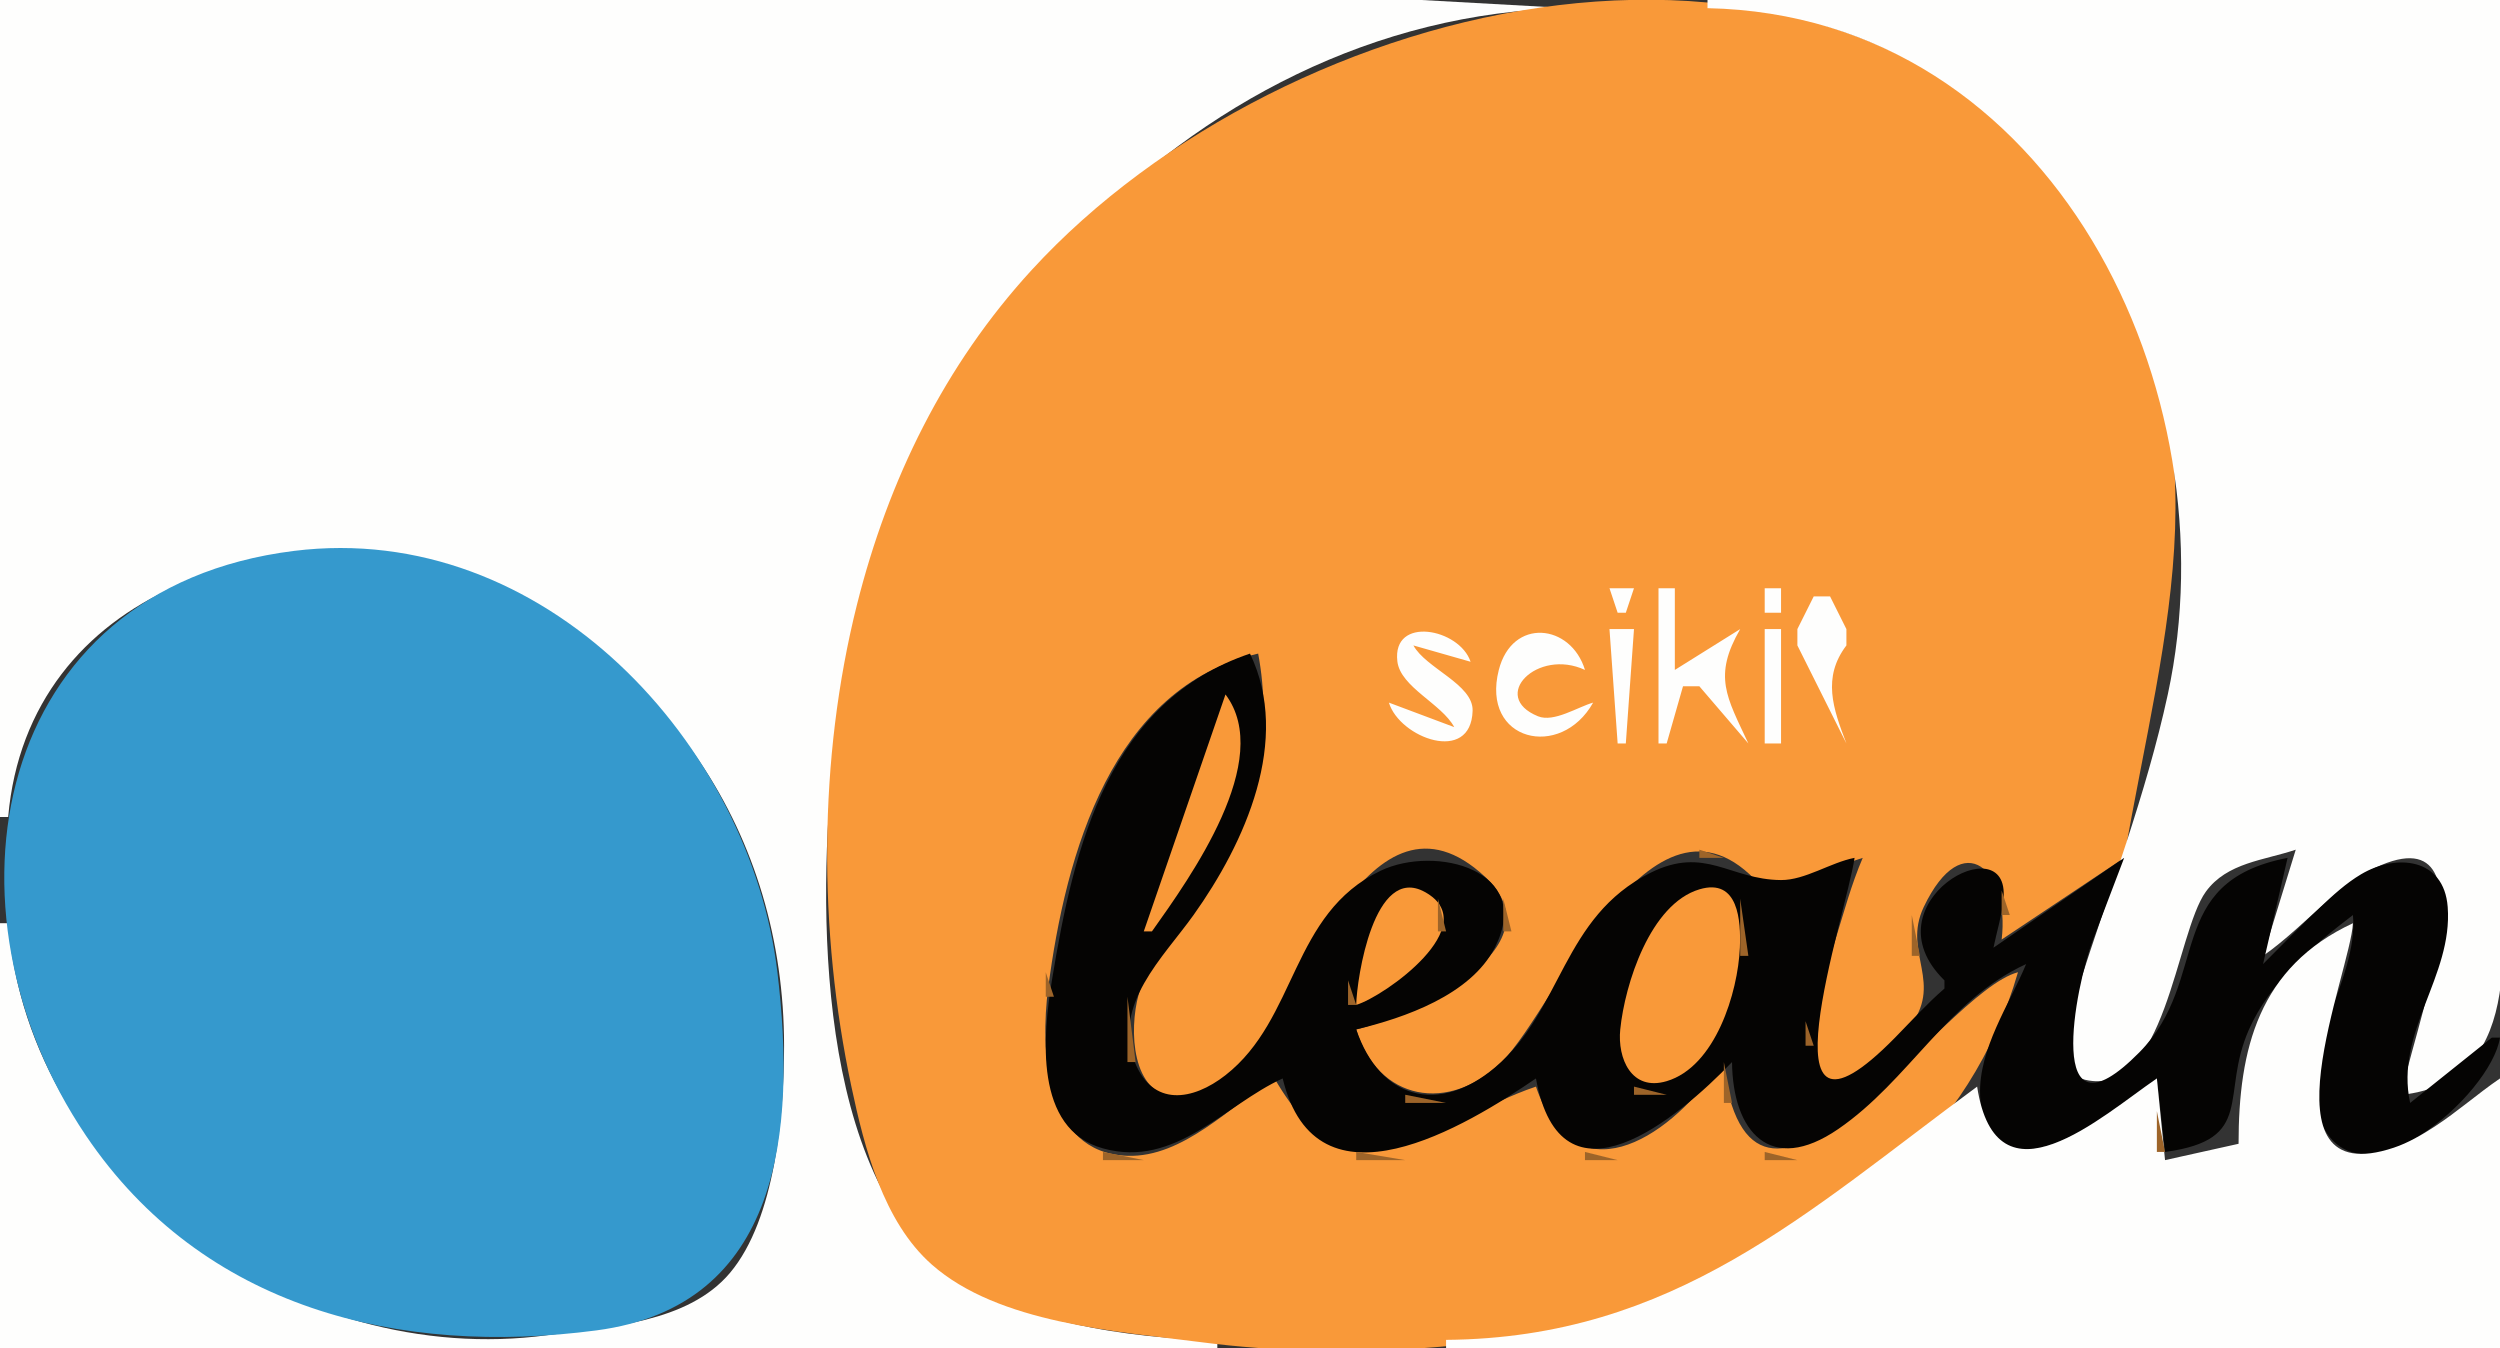 <?xml version="1.0" standalone="yes"?>
<svg xmlns="http://www.w3.org/2000/svg" width="306" height="165">
<rect width="100%" height="100%" fill="#333333" stroke="none"/>
<path style="fill:#fefefd; stroke:none;" d="M0 0L0 100L1 100C3.438 72.072 33.971 62.604 57 71.055C81.431 80.02 95.971 102.255 95.971 128C95.971 136.31 94.904 149.187 89.362 155.787C84.19 161.946 74.359 162.422 67 163.424C36.357 167.595 3.603 144.873 1 113L0 113L0 165L149 165L149 164C138.577 163.914 123.183 161.772 115.015 154.775C99.436 141.431 100.079 108.453 102.285 90C107.58 45.73 144.558 1.979 192 1L174 0L135 0L0 0z"/>
<path style="fill:#f99939; stroke:none;" d="M247 119C237.69 121.451 214.955 157.268 211 131L210 131C204.007 139.502 192.68 146.727 188 133C175.259 137.296 165.775 148.914 156 132C150.636 135.341 144.819 141.697 138 141.471C127.763 141.13 127.334 128.351 128.289 121C130.454 104.346 136.148 84.132 154 80C157.527 98.999 145.249 105.165 139.6 121C138.248 124.79 138.125 132.954 143.059 134.208C146.813 135.161 151.435 131.449 153.686 128.826C158.999 122.633 167.605 94.123 181.768 107.318C191.19 116.096 172.497 124.457 166 126C168.625 134.758 177.401 136.346 183.892 129.891C190.578 123.242 202.595 92.567 216 109L228 105C226.599 108.255 225.714 111.619 224.659 115C222.771 121.049 217.841 138.906 229.961 129.517C231.274 128.5 232.468 127.245 233.516 125.961C238.132 120.309 232.756 116.688 235.472 111.005C240.288 100.927 246.032 106.599 245 115L260 105C264.857 76.776 273.442 52.158 254.957 26C224.352 -17.309 157.217 -0.681 126.286 33.039C115.61 44.679 108.726 58.746 104.895 74C100.135 92.953 100.157 113.935 104.211 133C105.804 140.491 108.104 149.525 114.044 154.775C122.224 162.006 136.654 162.938 147 164.282C183.199 168.983 235.417 159.223 247 119z"/>
<path style="fill:#fefefd; stroke:none;" d="M209 0L209 1C251.348 1.879 273.373 47.896 265.338 85C262.687 97.241 258.142 109.084 254.344 121C253.464 123.76 250.576 131.09 255.232 132.168C265.041 134.439 266.321 114.207 269.995 109.144C272.584 105.575 277.121 105.316 281 104L277 117C279.909 114.951 282.317 112.515 285 110.184C286.546 108.841 288.17 107.517 290 106.573C306.772 97.919 294.439 128.634 294 134C309.841 132.236 306 113.492 306 102L306 0L209 0z"/>
<path style="fill:#3599cd; stroke:none;" d="M36 67.429C-1.07 72.034 -8.234 111.228 10.52 139C24.833 160.195 48.881 166.016 73 162.841C95.652 159.859 97.466 138.304 95.155 119C91.806 91.026 66.537 63.635 36 67.429z"/>
<path style="fill:#fefefd; stroke:none;" d="M197 72L198 75L199 75L200 72L197 72M203 72L203 91L204 91L206 84L208 84L214 91C211.344 85.302 209.654 82.799 213 77L205 82L205 72L203 72M216 72L216 75L218 75L218 72L216 72M222 73L220 77L220 78L220 79L226 91C224.359 86.717 223.024 82.929 226 79L226 78L226 77L224 73L222 73M178 89L170 86C171.311 90.318 180.055 93.59 180.248 87C180.344 83.761 174.535 81.814 173 79L180 81C178.647 76.924 170.377 75.32 171.037 80.951C171.407 84.108 176.466 86.139 178 89M195 86C193.126 86.525 190.195 88.462 188.254 87.674C182.274 85.245 188.184 79.29 194 82C192.28 76.336 185.089 75.542 183.449 82.019C181.24 90.742 191.037 93.063 195 86M197 77L198 91L199 91L200 77L197 77M216 77L216 91L218 91L218 77L216 77z"/>
<path style="fill:#9d6429; stroke:none;" d="M151 80L152 81L151 80z"/>
<path style="fill:#050403; stroke:none;" d="M157 132C161.105 149.113 179.55 137.772 188 132C191.066 148.876 205.384 136.894 212 130C212.077 138.512 216.682 143.906 225 138.196C233.689 132.232 238.353 122.421 248 118C245.908 123.025 242.194 128.348 242.363 133.999C242.791 148.329 259.346 136.027 264 132L265 141C276.172 139.486 271.695 134.092 275.279 126C277.832 120.235 283.101 115.733 288 112C288.734 120.115 280.803 129.004 283.908 136.941C288.414 148.461 304.903 134.107 306 127L305 127L295 135C293.111 126.285 300.248 119.533 299.598 111.005C299.141 105.006 293.318 104.448 289 107.009C287.148 108.108 285.561 109.573 284.002 111.042C281.608 113.296 279.325 115.675 277 118L280 105C264.67 107.985 270.682 119.875 261.853 128.811C250.078 140.728 254.005 120.756 256.192 115L260 105L244 116C244.403 114.039 245.04 112.009 245.226 110.015C246.085 100.815 228.319 110.518 238 120L238 121C235.836 122.872 233.968 124.957 231.959 127.001C214.834 144.423 225.928 112.256 227 105C224.059 105.566 220.949 107.735 218 107.718C211.709 107.68 208.726 103.476 202 106.84C191.175 112.253 191.243 123.704 182.981 130.66C176.063 136.484 168.916 134.553 166 126C171.907 124.597 180.018 121.778 182.971 115.985C187.835 106.446 175.667 103.391 169 106.573C157.996 111.825 158.816 124.712 149.995 131.606C145.988 134.738 141.08 135.521 138.894 129.981C136.129 122.971 142.383 117.201 146.09 112C152.38 103.178 158.09 90.578 153 80C135.834 85.807 131.512 103.116 128.754 120C127.661 126.686 126.499 138.205 135.015 140.566C143.875 143.022 149.858 135.27 157 132z"/>
<path style="fill:#9d6429; stroke:none;" d="M153 80L154 81L153 80M148 81L149 82L148 81M145.667 82.333L146.333 82.667L145.667 82.333M154 82L155 83L154 82M143 83L144 84L143 83M140 85L141 86L140 85M149 85L150 86L149 85z"/>
<path style="fill:#f99939; stroke:none;" d="M150 85L140 114L141 114C145.696 107.386 156.031 93.002 150 85z"/>
<path style="fill:#9d6429; stroke:none;" d="M139 87L140 88L139 87M147 88L148 89L147 88M138 89L139 90L138 89M137 91L138 92L137 91M146 91L147 92L146 91M151.333 92.667L151.667 93.333L151.333 92.667M136 93L137 94L136 93M145 93L146 94L145 93M154.333 93.667L154.667 94.333L154.333 93.667M135 96L136 97L135 96M144 96L145 97L144 96M150 96L151 97L150 96M153.333 97.667L153.667 98.333L153.333 97.667M134.333 98.667L134.667 99.333L134.333 98.667M143.333 99.667L143.667 100.333L143.333 99.667M149 99L150 100L149 99M152 100L153 101L152 100M133 101L134 102L133 101M148 101L149 102L148 101M142 103L143 104L142 103M147 103L148 104L147 103M132 104L133 105L132 104M208 104L208 105L211 105L208 104M225.667 104.333L226.333 104.667L225.667 104.333M242 104L243 105L242 104z"/>
<path style="fill:#f99939; stroke:none;" d="M280 104L281 105L280 104z"/>
<path style="fill:#9d6429; stroke:none;" d="M146 105L147 106L146 105M171 105L172 106L171 105M179.667 105.333L180.333 105.667L179.667 105.333M204 105L205 106L204 105M213 105L214 106L213 105M223 105L224 106L223 105M227 105L228 106L227 105M239 105L240 106L239 105z"/>
<path style="fill:#f99939; stroke:none;" d="M275 105L276 106L275 105z"/>
<path style="fill:#9d6429; stroke:none;" d="M276.667 105.333L277.333 105.667L276.667 105.333M280 105L281 106L280 105M291 105L292 106L291 105M297 105L298 106L297 105M149 106L150 107L149 106M168 106L169 107L168 106M202 106L203 107L202 106M214 106L215 107L214 106M245 106L246 107L245 106M255 106L256 107L255 106z"/>
<path style="fill:#f99939; stroke:none;" d="M259 106L260 107L259 106z"/>
<path style="fill:#9d6429; stroke:none;" d="M271.667 106.333L272.333 106.667L271.667 106.333z"/>
<path style="fill:#f99939; stroke:none;" d="M289 106L290 107L289 106z"/>
<path style="fill:#9d6429; stroke:none;" d="M298 106L299 107L298 106M131.333 107.667L131.667 108.333L131.333 107.667M141.333 107.667L141.667 108.333L141.333 107.667M145 107L146 108L145 107M200 107L201 108L200 107M215 107L216 108L215 107M220 107L221 108L220 107M270 107L271 108L270 107z"/>
<path style="fill:#f99939; stroke:none;" d="M299 107L300 108L299 107z"/>
<path style="fill:#9d6429; stroke:none;" d="M148 108L149 109L148 108M165 108L166 109L165 108M171 108L168 112L171 108z"/>
<path style="fill:#f99939; stroke:none;" d="M166 123C169.424 121.982 181.775 113.246 174.397 109.176C168.177 105.744 166.07 119.725 166 123z"/>
<path style="fill:#9d6429; stroke:none;" d="M183 108L184 109L183 108M207 108L208 109L207 108z"/>
<path style="fill:#f99939; stroke:none;" d="M208.021 108.851C201.984 110.648 198.884 120.445 198.319 125.999C197.959 129.543 199.68 133.613 203.989 132.338C209.961 130.57 212.727 121.477 212.959 116.001C213.098 112.721 212.794 107.43 208.021 108.851z"/>
<path style="fill:#9d6429; stroke:none;" d="M211 108L212 109L211 108M218 108L219 109L218 108M226 108L227 109L226 108M236 108L237 109L236 108M258 108L259 109L258 108M279 108L280 109L279 108z"/>
<path style="fill:#f99939; stroke:none;" d="M286 108L287 109L286 108z"/>
<path style="fill:#9d6429; stroke:none;" d="M299 108L300 109L299 108M164 109L165 110L164 109M245 109L245 112L246 112L245 109M253 109L254 110L253 109M269 109L270 110L269 109z"/>
<path style="fill:#f99939; stroke:none;" d="M285 109L286 110L285 109z"/>
<path style="fill:#9d6429; stroke:none;" d="M130.333 110.667L130.667 111.333L130.333 110.667M143 110L144 111L143 110M163 110L164 111L163 110M176 110L176 114L177 114L176 110M184 110L184 114L185 114L184 110M196 110L197 111L196 110M213 110L213 117L214 117L213 110M235 110L236 111L235 110M252 110L253 111L252 110M284 110L285 111L284 110M140.333 111.667L140.667 112.333L140.333 111.667M142 111L143 112L142 111M146 111L147 112L146 111M162 111L163 112L162 111M195 111L196 112L195 111M225.333 111.667L225.667 112.333L225.333 111.667M251 111L252 112L251 111M257 111L258 112L257 111z"/>
<path style="fill:#f99939; stroke:none;" d="M268 111L269 112L268 111z"/>
<path style="fill:#9d6429; stroke:none;" d="M278 111L279 112L278 111M283 111L284 112L283 111M145 112L146 113L145 112M194 112L195 113L194 112M203 112L204 113L203 112M234 112L234 117L235 117L234 112M250 112L251 113L250 112M268 112L269 113L268 112M282 112L283 113L282 112M287 112L288 113L287 112M167 113L168 114L167 113M193 113L194 114L193 113M244 113L246 116L244 113M249 113L250 114L249 113M281 113L282 114L281 113M285 113L286 114L285 113z"/>
<path style="fill:#fefefd; stroke:none;" d="M274 140L265 142L264 132C257.22 136.635 244.369 148.341 242 133C221.147 148.346 204.945 163.769 177 164L177 165L306 165L306 132C303.265 133.868 300.777 136.083 298 137.893C296.445 138.906 294.768 139.886 293 140.477C276.182 146.098 287.732 118.855 288 113C276.463 118.38 274.001 128.383 274 140z"/>
<path style="fill:#f99939; stroke:none;" d="M288.333 113.667L288.667 114.333L288.333 113.667z"/>
<path style="fill:#9d6429; stroke:none;" d="M299 113L300 114L299 113M129.333 114.667L129.667 115.333L129.333 114.667M224.333 114.667L224.667 115.333L224.333 114.667M247 114L248 115L247 114z"/>
<path style="fill:#f99939; stroke:none;" d="M256 114L257 115L256 114z"/>
<path style="fill:#9d6429; stroke:none;" d="M267 114L268 115L267 114M277 114L278 115L277 114M280 114L281 115L280 114z"/>
<path style="fill:#f99939; stroke:none;" d="M284 114L285 115L284 114M299 114L300 115L299 114z"/>
<path style="fill:#9d6429; stroke:none;" d="M143 115L144 116L143 115M159 115L160 116L159 115M166.333 115.667L166.667 116.333L166.333 115.667M201 115L202 116L201 115z"/>
<path style="fill:#f99939; stroke:none;" d="M277 115L278 116L277 115z"/>
<path style="fill:#9d6429; stroke:none;" d="M279 115L280 116L279 115z"/>
<path style="fill:#f99939; stroke:none;" d="M283 115L284 116L283 115z"/>
<path style="fill:#9d6429; stroke:none;" d="M288 115L289 116L288 115M142 116L143 117L142 116M175 116L176 117L175 116M191 116L192 117L191 116M255 116L256 117L255 116z"/>
<path style="fill:#f99939; stroke:none;" d="M278 116L279 117L278 116M282 116L283 117L282 116z"/>
<path style="fill:#9d6429; stroke:none;" d="M158 117L159 118L158 117M182 117L183 118L182 117M200 117L201 118L200 117z"/>
<path style="fill:#f99939; stroke:none;" d="M255 117L256 118L255 117z"/>
<path style="fill:#9d6429; stroke:none;" d="M266 117L267 118L266 117z"/>
<path style="fill:#f99939; stroke:none;" d="M277 117L278 118L277 117M281 117L282 118L281 117z"/>
<path style="fill:#9d6429; stroke:none;" d="M298 117L299 118L298 117M174 118L175 119L174 118M181 118L182 119L181 118M223 118L224 119L223 118M235 118L236 119L235 118M247.333 118.667L247.667 119.333L247.333 118.667z"/>
<path style="fill:#f99939; stroke:none;" d="M280 118L281 119L280 118z"/>
<path style="fill:#9d6429; stroke:none;" d="M287 118L288 119L287 118M128 119L128 122L129 122L128 119M157 119L158 120L157 119M173 119L174 120L173 119M180 119L181 120L180 119M189 119L190 120L189 119M244 119L245 120L244 119M254 119L255 120L254 119M279 119L280 120L279 119M165 120L165 123L166 123L165 120M199 120L200 121L199 120M212 120L213 121L212 120M237 120L238 121L237 120M241 120L242 121L241 120z"/>
<path style="fill:#f99939; stroke:none;" d="M254 120L255 121L254 120M265 120L266 121L265 120z"/>
<path style="fill:#9d6429; stroke:none;" d="M278 120L279 121L278 120M297 120L298 121L297 120M170 121L171 122L170 121M177 121L178 122L177 121M222.333 121.667L222.667 122.333L222.333 121.667M246 121L247 122L246 121M265 121L266 122L265 121M286 121L287 122L286 121M138 122L138 130L139 130L138 122M156.333 122.667L156.667 123.333L156.333 122.667M168 122L169 123L168 122M175 122L176 123L175 122M188 122L189 123L188 122M253 122L254 123L253 122M173 123L174 124L173 123M198.333 123.667L198.667 124.333L198.333 123.667M211 123L212 124L211 123M235 123L236 124L235 123M239 123L240 124L239 123M245 123L246 124L245 123z"/>
<path style="fill:#f99939; stroke:none;" d="M253 123L254 124L253 123M285 123L286 124L285 123M296 123L297 124L296 123z"/>
<path style="fill:#9d6429; stroke:none;" d="M171 124L172 125L171 124M234 124L235 125L234 124M275 124L276 125L275 124M168 125L169 126L168 125M187.333 125.667L187.667 126.333L187.333 125.667M210 125L211 126L210 125M221 125L221 128L222 128L221 125M244 125L245 126L244 125M252.333 125.667L252.667 126.333L252.333 125.667z"/>
<path style="fill:#f99939; stroke:none;" d="M264 125L265 126L264 125z"/>
<path style="fill:#9d6429; stroke:none;" d="M295 125L296 126L295 125M264 126L265 127L264 126z"/>
<path style="fill:#f99939; stroke:none;" d="M284 126L285 127L284 126z"/>
<path style="fill:#9d6429; stroke:none;" d="M186 127L187 128L186 127M209 127L210 128L209 127M236 127L237 128L236 127M243 127L244 128L243 127z"/>
<path style="fill:#f99939; stroke:none;" d="M252 127L253 128L252 127z"/>
<path style="fill:#9d6429; stroke:none;" d="M263 127L264 128L263 127M274.333 127.667L274.667 128.333L274.333 127.667M284 127L285 128L284 127M166 128L167 129L166 128M185 128L186 129L185 128M235 128L236 129L235 128M262 128L263 129L262 128M294 128L295 129L294 128M184 129L185 130L184 129M234 129L235 130L234 129M261 129L262 130L261 129z"/>
<path style="fill:#f99939; stroke:none;" d="M274 129L275 130L274 129M283 129L284 130L283 129M294 129L295 130L294 129z"/>
<path style="fill:#9d6429; stroke:none;" d="M303 129L304 130L303 129M167 130L168 131L167 130M183 130L184 131L183 130M207 130L208 131L207 130M211 130L211 135L212 135L211 130M228 130L229 131L228 130M233 130L234 131L233 130M242.333 130.667L242.667 131.333L242.333 130.667z"/>
<path style="fill:#f99939; stroke:none;" d="M252 130L253 131L252 130z"/>
<path style="fill:#9d6429; stroke:none;" d="M260 130L261 131L260 130M283.333 130.667L283.667 131.333L283.333 130.667M302 130L303 131L302 130M150 131L151 132L150 131M182 131L183 132L182 131M198 131L199 132L198 131M206 131L207 132L206 131M227 131L228 132L227 131M232 131L233 132L232 131M252 131L253 132L252 131M301 131L302 132L301 131M305 131L306 132L305 131M139 132L140 133L139 132M149 132L150 133L149 132M154 132L155 133L154 132M156 132L157 133L156 132M186.667 132.333L187.333 132.667L186.667 132.333M199 132L200 133L199 132M205 132L206 133L205 132M209 132L210 133L209 132M221 132L222 133L221 132M226 132L227 133L226 132M231 132L232 133L231 132z"/>
<path style="fill:#f99939; stroke:none;" d="M253 132L254 133L253 132M257 132L258 133L257 132z"/>
<path style="fill:#9d6429; stroke:none;" d="M304 132L305 133L304 132M128.333 133.667L128.667 134.333L128.333 133.667M140 133L141 134L140 133M153 133L154 134L153 133M170 133L171 134L170 133M179 133L180 134L179 133M185 133L186 134L185 133M200 133L200 134L204 134L200 133M208 133L209 134L208 133M223.667 133.333L224.333 133.667L223.667 133.333M230 133L231 134L230 133z"/>
<path style="fill:#f99939; stroke:none;" d="M298 133L299 134L298 133z"/>
<path style="fill:#9d6429; stroke:none;" d="M303 133L304 134L303 133M141 134L142 135L141 134M145 134L146 135L145 134M152 134L153 135L152 134M172 134L172 135L177 135L172 134M207 134L208 135L207 134M229 134L230 135L229 134z"/>
<path style="fill:#f99939; stroke:none;" d="M295.667 134.333L296.333 134.667L295.667 134.333z"/>
<path style="fill:#9d6429; stroke:none;" d="M302 134L303 135L302 134M157 135L158 136L157 135M188 135L189 136L188 135M228 135L229 136L228 135M259 135L260 136L259 135M301 135L302 136L301 135M129 136L130 137L129 136M158 136L159 137L158 136M242 136L243 137L242 136M258 136L259 137L258 136M264 136L264 141L265 141L264 136M283 136L284 137L283 136z"/>
<path style="fill:#f99939; stroke:none;" d="M300 136L301 137L300 136z"/>
<path style="fill:#9d6429; stroke:none;" d="M148 137L149 138L148 137M180 137L181 138L180 137M189 137L190 138L189 137M212 137L213 138L212 137z"/>
<path style="fill:#f99939; stroke:none;" d="M242 137L243 138L242 137M283 137L284 138L283 137z"/>
<path style="fill:#9d6429; stroke:none;" d="M203 138L204 139L203 138M224 138L225 139L224 138M255 138L256 139L255 138M297 138L298 139L297 138M145 139L146 140L145 139M161 139L162 140L161 139M177 139L178 140L177 139M202 139L203 140L202 139M213 139L214 140L213 139M223 139L224 140L223 139z"/>
<path style="fill:#f99939; stroke:none;" d="M254 139L255 140L254 139z"/>
<path style="fill:#9d6429; stroke:none;" d="M272 139L273 140L272 139z"/>
<path style="fill:#f99939; stroke:none;" d="M273 139L274 140L273 139z"/>
<path style="fill:#9d6429; stroke:none;" d="M295 139L296 140L295 139M133 140L134 141L133 140M142.667 140.333L143.333 140.667L142.667 140.333M163 140L164 141L163 140M174.667 140.333L175.333 140.667L174.667 140.333M192 140L193 141L192 140M200 140L201 141L200 140M214 140L215 141L214 140M221 140L222 141L221 140z"/>
<path style="fill:#f99939; stroke:none;" d="M252 140L253 141L252 140z"/>
<path style="fill:#9d6429; stroke:none;" d="M268 140L269 141L268 140z"/>
<path style="fill:#f99939; stroke:none;" d="M269 140L270 141L269 140z"/>
<path style="fill:#9d6429; stroke:none;" d="M293 140L294 141L293 140M135 141L135 142L140 142L135 141M166 141L166 142L172 142L166 141M194 141L194 142L198 142L194 141M216 141L216 142L220 142L216 141z"/>
<path style="fill:#f99939; stroke:none;" d="M246 141L247 142L246 141z"/>
<path style="fill:#9d6429; stroke:none;" d="M247.667 141.333L248.333 141.667L247.667 141.333z"/>
<path style="fill:#f99939; stroke:none;" d="M249 141L250 142L249 141M265 141L266 142L265 141M288 141L289 142L288 141z"/>
<path style="fill:#9d6429; stroke:none;" d="M289 141L290 142L289 141z"/>
<path style="fill:#f99939; stroke:none;" d="M290 141L291 142L290 141z"/>
</svg>
